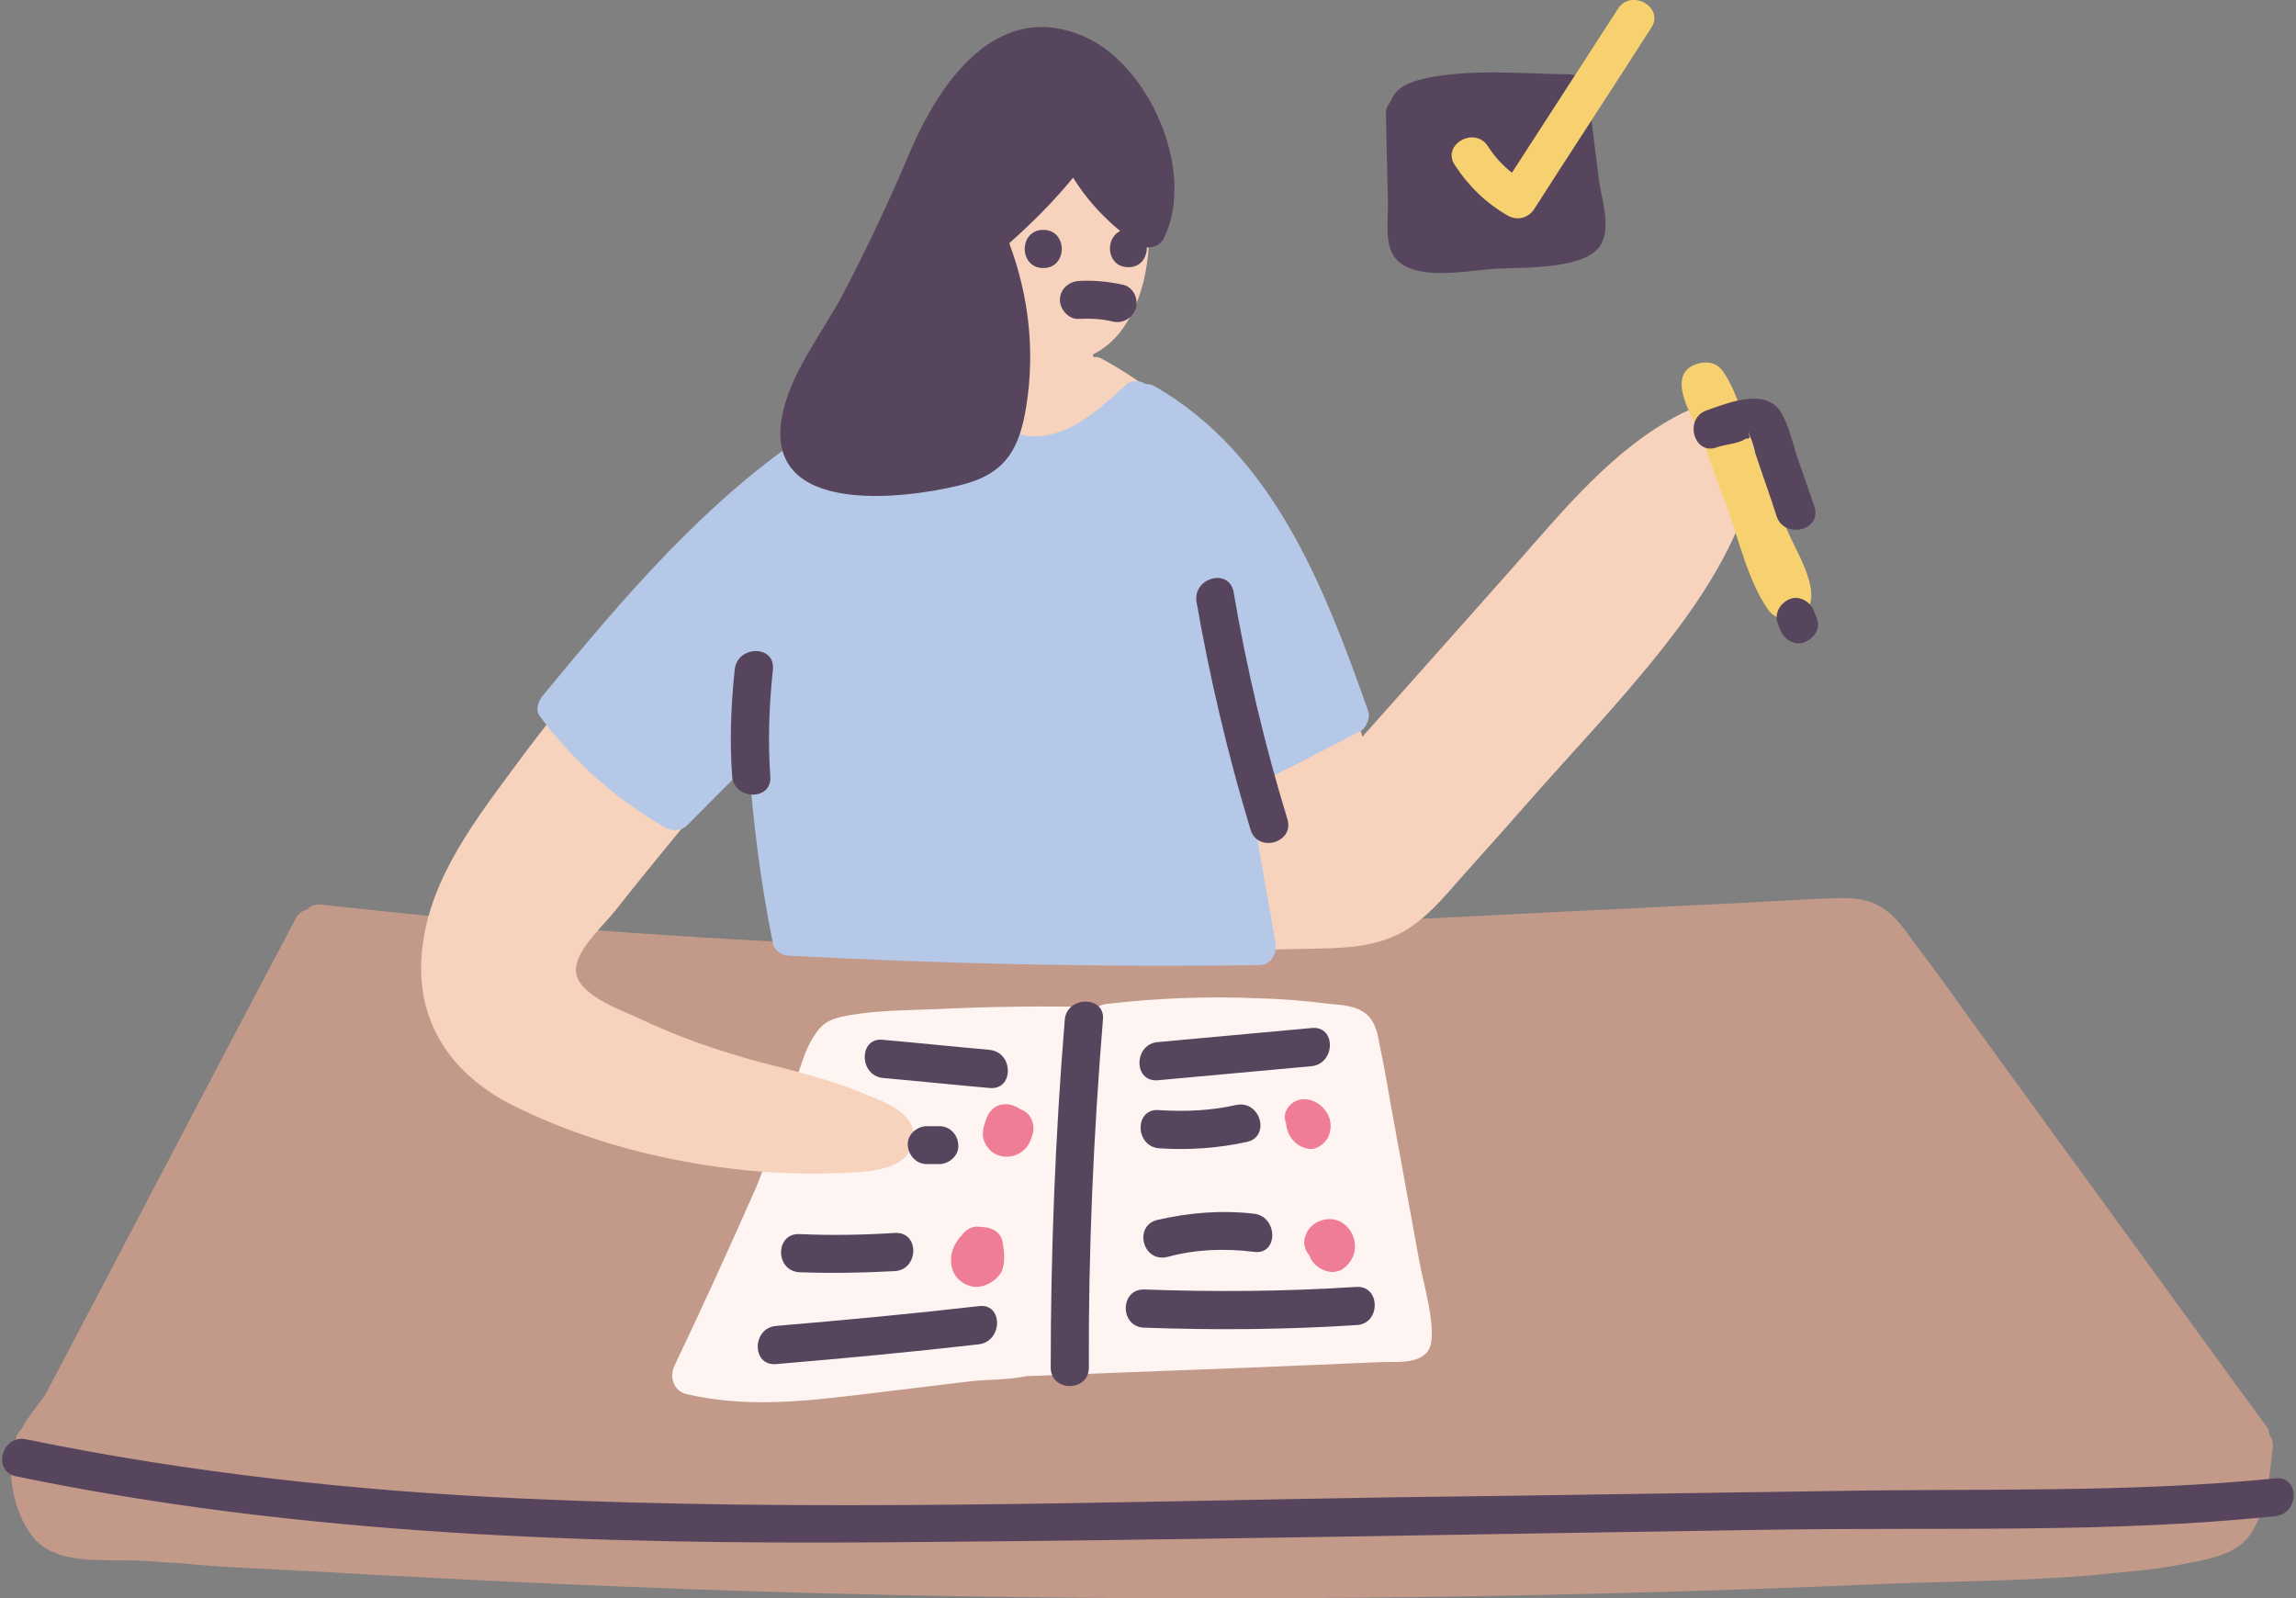 <?xml version="1.0" encoding="utf-8"?>
<!-- Generator: Adobe Illustrator 23.0.2, SVG Export Plug-In . SVG Version: 6.00 Build 0)  -->
<svg version="1.1" id="Capa_1" xmlns="http://www.w3.org/2000/svg" xmlns:xlink="http://www.w3.org/1999/xlink" x="0px" y="0px" viewBox="0 0 800 556.9" style="enable-background:new 0 0 800 556.9;" xml:space="preserve">

<rect x="0" y="0" width="800" height="556.9" fill="#808080" stroke="none"/>

<g>
	<g>
		<g>
			<path d="M790.7,500c0-1.1-0.2-2.2-1.1-3.1c-23.3-31.9-46.5-64-69.8-95.9L685,353.1c-5.5-7.8-11.1-15.5-16.8-23
				c-4-5.3-7.5-11.3-13.7-14.6c-5.8-3.1-12.4-2.7-18.6-2.4c-10.2,0.4-20.4,1.1-30.8,1.6c-19.7,0.9-39.4,2-59.2,2.9l-118.6,6
				c-41,2-81.8,4-122.8,6c-64.3-2.4-128.5-7.3-192.6-14.4c-2.2-0.2-3.8,0.4-4.9,1.8c-1.6,0.2-3.1,1.3-4,3.1
				c-29.3,55.4-58.3,111-87.5,166.4c-3.1,3.8-6,7.8-8.2,11.7c-1.1,1.1-1.8,2.4-2,4.2v0.2v0.2c-3.5,10-0.4,24.8,6.4,33
				c8.2,10,25.9,7.3,37.2,8c4.7,0.2,9.5,0.7,14.2,0.9c10.9,1.1,21.7,1.6,30.4,2c4,0.2,8,0.4,12,0.7c0.7,0,1.1,0,1.8,0
				c60.1,3.5,120.1,6.2,180.2,7.8c123,3.1,246,2,368.7-3.3c26.4-1.1,54.1-0.9,80.4-3.8c7.3-0.7,14.6-1.3,21.9-2.7
				c8-1.6,19.7-2.9,25-10c6.2-8.2,7.3-21.1,8.4-31C792,502.5,791.6,500.9,790.7,500z" style="fill:#C39A8A;"/>
			<path d="M498.9,463.5c-0.4-8-2.9-16.4-4.4-24.2c-2.9-16.2-6-32.6-8.9-48.8c-1.6-8.4-2.9-17.1-4.7-25.5
				c-0.9-4.4-1.3-8.6-4.9-11.7c-3.5-2.9-8.4-3.1-12.6-3.5c-8.6-1.1-17.3-1.8-25.9-2c-17.3-0.7-34.6,0-51.9,2
				c-1.1,0.2-2.2,0.4-3.1,1.1c-18.6-0.4-37.2-0.2-55.8,0.7c-10,0.4-20.2,0.4-29.9,2c-5.1,0.9-9.1,1.6-12.2,6
				c-4.7,6.2-6.4,15.3-9.1,22.4c-3.5,9.3-7.1,18.8-10.6,28.1c-0.4,1.1-0.9,2.2-1.3,3.3c-9.3,21.1-18.8,41.9-28.6,62.5
				c-1.8,3.8-0.4,8.6,4,9.8c21.5,5.1,42.8,2.4,64.3-0.2l34.8-4.2c5.3-0.7,13.1-0.4,19.5-1.8c32.6-1.3,65.1-2.4,97.7-3.8
				c8.6-0.4,17.3-0.7,25.9-1.1c4.7-0.2,11.7,0.7,15.5-2.9C498.9,469.7,498.9,466.6,498.9,463.5z" style="fill:#FEF5F2;"/>
			<path d="M585.3,144.4c-23.3,12-40.8,33.7-57.6,52.7c-17.7,19.9-35.2,39.7-53,59.6c-15.3-52.5-40.8-104.4-90.6-131.6
				c-1.1-0.7-2-0.7-3.1-0.7c0-0.2-0.2-0.7-0.2-0.9c15.1-7.3,20.2-28.8,19.5-44.1c-0.2-4-0.7-7.8-1.6-11.5c0-2.9,0-5.5,0-8.4
				c-0.9-16.6-9.3-35.2-27.7-37.9c-18-2.6-30.1,14.2-35.9,28.8c-6.9,17.1-8.2,38.3-0.4,55.2c3.8,8.4,11.3,14.8,20.2,18.2
				c0,0.2,0,0.4,0,0.7v5.3c-51.4-3.8-92.2,41.2-124.1,75.6c-18.8,20.2-36.6,41.4-53,63.8c-14.4,19.5-29.9,40.3-31,65.6
				c-1.1,23.7,12.4,41,33.2,51c23.5,11.5,49.4,18.4,75.6,21.5c13.3,1.6,26.6,2,40.1,1.3c7.5-0.4,20.2-0.9,22.4-10.4
				c2.2-9.8-9.3-14-16.2-16.8c-11.7-4.9-23.9-8-36.3-11.1c-14.8-4-29.3-8.9-43-15.5c-6.2-2.9-23-8.6-21.9-17.7
				c0.9-7.1,9.8-14.8,14-20.2c17.7-22.4,35.9-44.1,54.7-65.6c2.7,22.4,4.9,45.2,9.8,67.1c1.8,7.3,5.8,11.5,13.5,12.4
				c14,1.6,28.8,0.7,42.8,0.7c26.8,0.2,53.6,0.2,80.2-0.2c13.3-0.2,26.8-0.4,40.1-0.7c9.8-0.2,20.2-0.2,29.5-4.2
				c10.4-4.4,17.5-13.5,24.8-21.7c9.3-10.4,18.6-20.8,27.7-31.2c16-17.9,32.4-35.2,46.8-54.5c12.6-16.8,23.9-36.3,27.9-57.4
				C615.2,142.8,600.1,136.6,585.3,144.4z" style="fill:#F7D3BD;"/>
			<path d="M476.7,247.7c-15.1-42.8-33-89.3-74.2-113c-1.1-0.7-2.2-0.9-3.3-0.9c-2.2-1.3-5.1-1.6-7.3,0.7
				c-8.9,8-19.3,17.9-32.1,17.5c-11.1-0.2-16.4-10-24.6-15.5c-16.8-11.5-37.7,4-52.1,13.3c-37.2,24.4-66,58.7-94,92.6
				c-1.6,2-2.7,5.1-0.9,7.3c12,16,26.6,29,43.9,38.8c2.4,1.3,5.5,0.9,7.3-0.9c7.1-7.1,14.2-14.4,21.5-21.5
				c1.6,21.1,4.2,41.9,8.4,62.5c0.4,2.7,3.3,4.4,5.8,4.4c54.5,2.9,109,4,163.5,3.3c4.2,0,6.4-3.8,5.8-7.8
				c-2.4-14.8-5.5-29.7-7.5-44.8c-1.6-11.1,8.2-14,16.4-18.2c7.1-3.8,14.2-7.3,21.3-11.1C476,253.2,477.6,250.1,476.7,247.7z" style="fill:#B6C8E8;"/>
			<path d="M377.9,12.8C347.3-0.7,327.2,29,317,53.1c-7.1,16.8-14.8,33.2-23.3,49.4c-7.1,13.5-18.6,27.7-21.3,43
				c-6,34.3,42.1,28.4,61.6,23.7c16.2-3.8,21.3-12.4,23.7-28.4c2.9-18.8,0.7-37.7-5.8-55.4c0-0.2-0.2-0.4-0.2-0.7
				c8-7.1,15.5-14.6,22.2-22.8c4.4,7.1,10,13.3,16.4,18.6c-5.5,2.7-4.7,12.6,2.9,12.6c4.4,0,6.4-3.5,6.4-6.9
				c2.2,0.2,4.7-0.9,5.8-2.9C416.9,60.4,400.9,23,377.9,12.8z" style="fill:#57455E;"/>
			<path d="M363.5,80.1c-8.6,0-8.6,13.3,0,13.3S372.1,80.1,363.5,80.1z" style="fill:#57455E;"/>
			<path d="M391.2,99.2c-5.1-1.1-10.2-1.6-15.3-1.3c-3.5,0.2-6.6,2.9-6.6,6.6c0,3.3,3.1,6.9,6.6,6.6
				c4-0.2,7.8,0,11.7,0.9c3.5,0.9,7.1-1.1,8.2-4.7C396.7,103.8,394.7,99.9,391.2,99.2z" style="fill:#57455E;"/>
			<path d="M557.1,62.6c-1.3-10-2.4-19.9-3.8-30.1c-0.4-3.5-2.7-6.6-6.6-6.6c-16.2-0.2-33.5-2-49.6,1.3
				c-7.8,1.6-11.1,4.2-12.6,8.2c-0.9,1.1-1.6,2.4-1.6,4.2c0.2,10,0.4,19.9,0.7,29.9c0.2,5.8-1.1,13.1,1.3,18.4
				c5.1,10.9,25.9,6.4,35.5,5.8c9.1-0.7,33.9,0.7,37.9-9.5C561.1,78.4,558,69.1,557.1,62.6z" style="fill:#57455E;"/>
			<path d="M563.8,3c-12.4,19.1-24.6,38.1-37,57.2c-3.3-2.7-6-5.5-8.4-9.3c-4.7-7.1-16.2-0.4-11.5,6.6
				c4.9,7.5,10.9,13.3,18.6,17.7c3.3,1.8,7.1,0.7,9.1-2.4c13.5-21.1,27.3-42.1,40.8-63.2C580,2.6,568.4-4.1,563.8,3z" style="fill:#F7D16F;"/>
			<path d="M349.3,432.5c-0.7-3.1-3.5-4.7-6.4-4.9c-0.7,0-1.6-0.2-2.2-0.2c-2.2-0.2-4.4,1.3-5.8,3.3
				c-0.4,0.4-0.9,0.9-1.1,1.3c-2,2.7-2.9,6-2.2,9.3c0.7,4,4.4,6.9,8.4,7.1c3.5,0,6.9-2,8.9-5.1C350.4,440,349.9,436,349.3,432.5z" style="fill:#EF7D95;"/>
			<path d="M356.6,387c-0.9-0.4-1.8-0.9-2.4-1.3c-1.1-0.4-2-0.9-3.1-0.9c-3.3-0.4-6.2,1.6-7.3,4.7
				c-0.9,2.4-1.8,4.9-1.1,7.5c0.9,2.9,3.1,5.1,6,5.8c3.1,0.7,6.2-0.2,8.4-2.4c1.6-1.6,2.4-3.8,2.9-6
				C360.4,391.9,359.5,388.4,356.6,387z" style="fill:#EF7D95;"/>
			<path d="M467.6,426c-4.7-2.9-11.5-0.4-12.9,5.1c-0.7,2.2,0,4.7,1.6,6.4c0.2,0.4,0.2,0.7,0.4,1.1
				c1.3,2.2,3.3,3.8,6,4.4c1.3,0.4,2.9,0.2,4.4-0.4c1.3-0.7,2.2-1.6,3.1-2.7C473.6,435.6,472.3,428.9,467.6,426z" style="fill:#EF7D95;"/>
			<path d="M462.3,387.7c-1.8-2.9-4.7-4.7-8-4.7c-3.5,0-6.9,3.1-6.6,6.6c0,0.7,0.2,1.3,0.4,1.8c0.2,3.3,2.2,6.6,5.1,8
				c1.6,0.7,3.3,1.3,5.1,0.7c1.8-0.7,2.9-1.6,4-3.1C464.1,394.3,464.1,390.4,462.3,387.7z" style="fill:#EF7D95;"/>
			<path d="M430.8,385c-8.9,2-17.9,2.4-27,1.8c-8.6-0.7-8.4,12.6,0,13.3c10.4,0.7,20.4,0,30.6-2.2
				C442.8,396.1,439.2,383.3,430.8,385z" style="fill:#57455E;"/>
			<path d="M437,422.9c-11.5-1.3-22.6-0.4-33.9,2.2c-8.2,2.2-4.9,14.8,3.5,12.9c10-2.7,19.9-3.1,30.4-1.8
				C445.4,437.3,445.4,424,437,422.9z" style="fill:#57455E;"/>
			<path d="M311.8,429.6c-11.1,0.7-22.2,0.9-33.2,0.4c-8.6-0.4-8.6,12.9,0,13.3c11.1,0.4,22.2,0.2,33.2-0.4
				C320.2,442.4,320.5,429.1,311.8,429.6z" style="fill:#57455E;"/>
			<path d="M327.3,392.4h-4.4c-3.5,0-6.9,3.1-6.6,6.6c0.2,3.5,2.9,6.6,6.6,6.6h4.4c3.5,0,6.9-3.1,6.6-6.6
				C333.8,395.5,331.1,392.4,327.3,392.4z" style="fill:#57455E;"/>
			<path d="M371,355.3c-3.3,40.3-4.9,80.9-4.9,121.2c0,8.6,13.3,8.6,13.3,0c-0.2-40.6,1.6-80.9,4.9-121.2
				C385.2,346.9,371.7,346.9,371,355.3z" style="fill:#57455E;"/>
			<path d="M623.6,186.7c-4.4-10-8.6-20.2-12.6-30.6c-3.3-8.4-5.3-19.1-10.6-26.6c-1.8-2.7-4.4-3.5-7.5-3.1
				c-12.6,2.4-4.9,16-1.6,22.6c0.2,0.4,0.7,1.1,0.9,1.3c3.1,8.9,6.2,17.7,9.5,26.4c4.2,11.3,7.3,25.5,14.2,35.5
				c1.3,1.8,3.3,3.5,5.8,3.3C639.3,214.4,627.6,195.4,623.6,186.7z" style="fill:#F7D16F;"/>
			<path d="M632.2,176.5c-2-5.8-4-11.5-6-17.3c-1.6-4.9-2.9-10.9-5.5-15.3c-5.3-9.1-18.6-3.5-26.1-0.9
				c-8,2.9-4.4,15.7,3.5,12.9c2.9-1.1,8-1.3,10.2-3.1c1.1,0.2,1.6-0.2,1.1-1.3c-0.2-1.3-0.2-1.3,0.2,0.2c0.9,1.8,1.6,4.4,2,6.2
				c2.4,7.3,5.1,14.6,7.5,22.2C622.1,188,634.9,184.7,632.2,176.5z" style="fill:#57455E;"/>
			<path d="M633.1,215.7c-0.2-0.9-0.7-1.8-0.9-2.4c-1.1-3.3-4.7-5.8-8.2-4.7c-3.3,1.1-5.8,4.7-4.7,8.2
				c0.2,0.9,0.7,1.8,0.9,2.4c1.1,3.3,4.7,5.8,8.2,4.7C631.8,222.8,634.5,219.1,633.1,215.7z" style="fill:#57455E;"/>
		</g>
		<path d="M448.6,285.5c-8-26.1-14.2-52.5-18.8-79.3c-1.6-8.4-14.2-4.9-12.9,3.5c4.7,26.8,10.9,53.2,18.8,79.3
			C438.1,297.3,451,293.7,448.6,285.5z" style="fill:#57455E;"/>
		<path d="M256,233.3c-1.3,12.4-1.8,24.8-0.9,37.2c0.7,8.4,14,8.6,13.3,0c-0.9-12.4-0.4-24.8,0.9-37.2
			C270.2,224.6,256.9,224.8,256,233.3z" style="fill:#57455E;"/>
		<path d="M457,358.2c-17.9,1.6-35.7,3.3-53.6,4.9c-8.4,0.7-8.6,14,0,13.3c17.9-1.6,35.7-3.3,53.6-4.9
			C465.4,370.6,465.6,357.3,457,358.2z" style="fill:#57455E;"/>
		<path d="M344.8,365.8c-12.4-1.1-24.8-2.4-37.2-3.5c-8.4-0.9-8.4,12.4,0,13.3c12.4,1.1,24.8,2.4,37.2,3.5
			C353.3,379.9,353.3,366.7,344.8,365.8z" style="fill:#57455E;"/>
		<path d="M341.1,455.1c-23.5,2.7-47.2,4.9-70.7,6.9c-8.4,0.7-8.6,14,0,13.3c23.7-2,47.2-4.2,70.7-6.9
			C349.5,467.3,349.5,454,341.1,455.1z" style="fill:#57455E;"/>
		<path d="M472.7,448.4c-24.6,1.6-49.4,1.8-74,0.9c-8.6-0.2-8.6,13.1,0,13.3c24.8,0.9,49.4,0.7,74-0.9
			C481.1,461.3,481.1,448,472.7,448.4z" style="fill:#57455E;"/>
	</g>
	<path d="M792.9,515.1c-50.5,5.1-102.2,3.5-153.1,4.4c-51.2,0.7-102.6,1.6-153.8,2.2c-101.5,1.6-203.4,5.1-304.9,0.4
		c-57.8-2.7-115.2-8.9-172-20.6c-8.4-1.8-12,11.1-3.5,12.9c99.3,20.6,200.8,23.7,301.8,23c103.5-0.7,207-2.9,310.2-4.4
		c58.1-0.9,117.2,1.3,175.1-4.7C801.3,527.5,801.3,514.2,792.9,515.1z" style="fill:#57455E;"/>
</g>
</svg>
